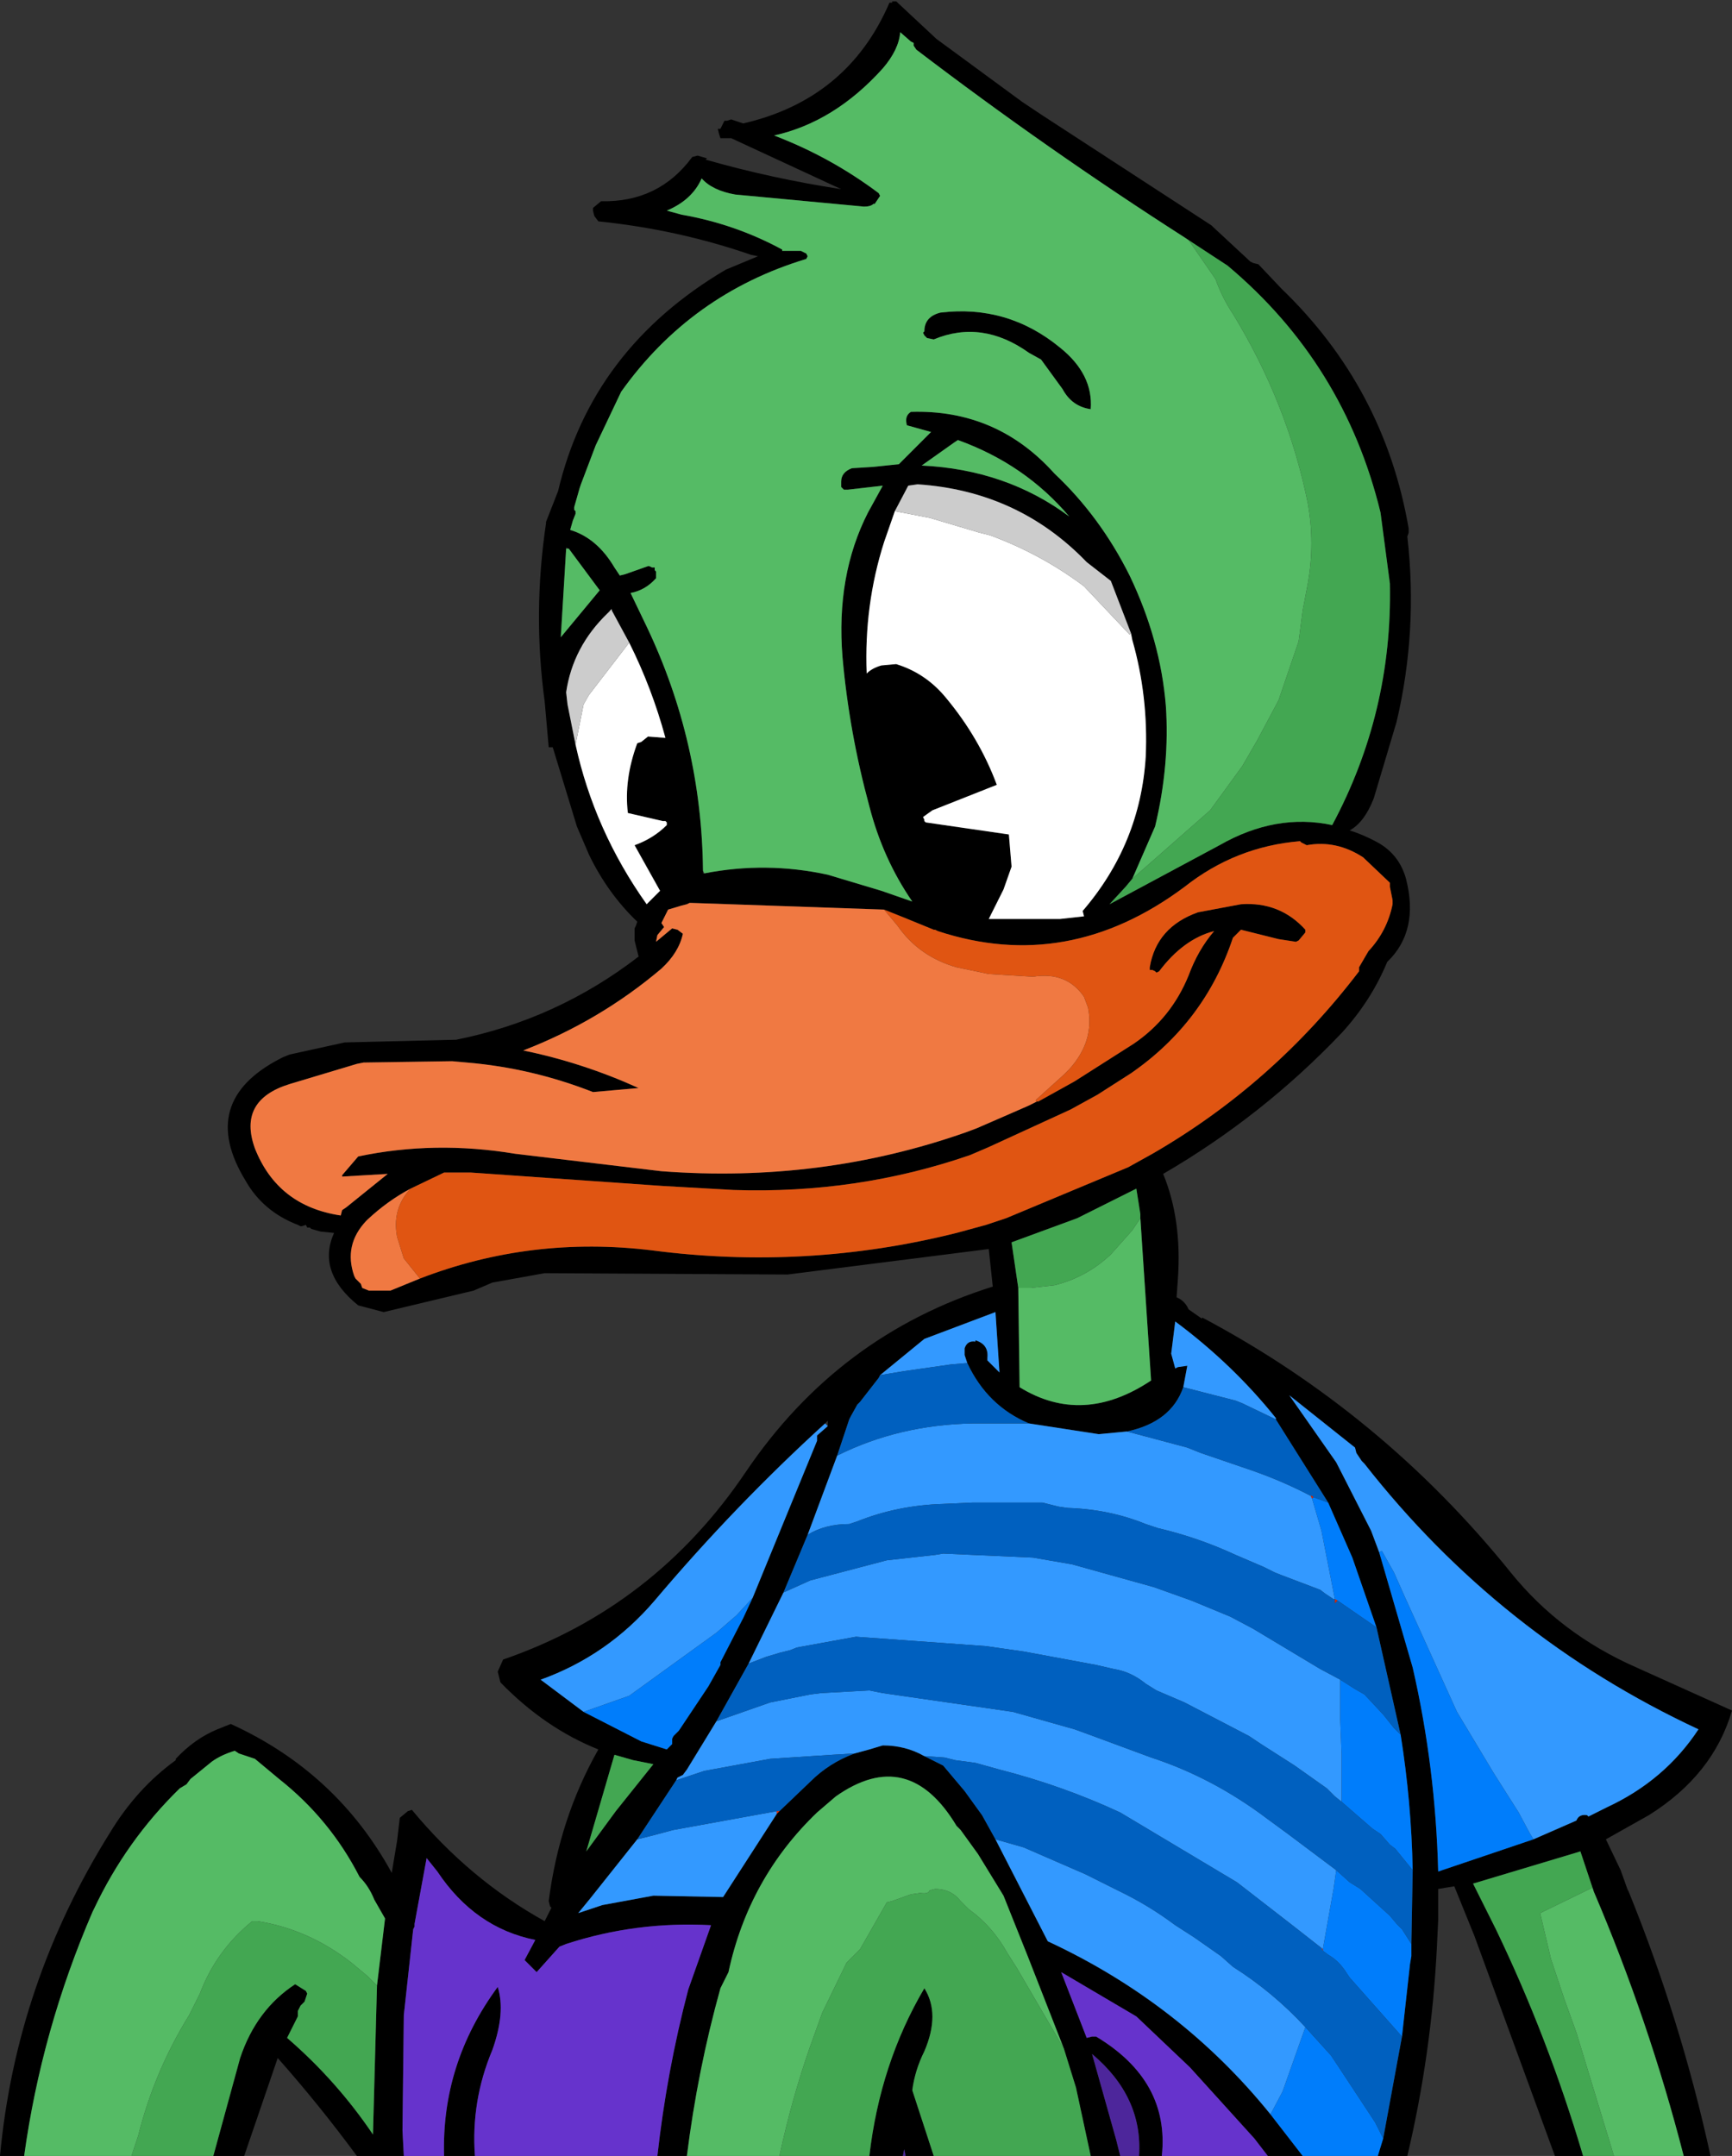 <?xml version="1.0" encoding="UTF-8" standalone="no"?>
<svg xmlns:xlink="http://www.w3.org/1999/xlink" height="80.35px" width="64.55px" xmlns="http://www.w3.org/2000/svg">
  <rect width="100%" height="100%" fill="#333333" stroke="none"/>
  <g transform="matrix(1.0, 0.0, 0.0, 1.0, 29.15, 23.4)">
    <path d="M13.05 9.35 L12.8 9.65 12.2 10.3 16.3 8.1 Q18.4 6.9 20.5 7.35 22.75 3.15 22.65 -1.65 L22.3 -4.3 Q20.95 -9.85 16.6 -13.5 L15.15 -14.45 15.0 -14.55 Q9.85 -17.85 5.0 -21.55 L4.9 -21.7 4.9 -21.8 4.8 -21.85 4.4 -22.2 Q4.35 -21.55 3.75 -20.85 1.95 -18.85 -0.3 -18.35 1.8 -17.55 3.6 -16.2 L3.65 -16.1 3.45 -15.8 3.4 -15.8 Q3.3 -15.7 3.05 -15.7 L-1.75 -16.15 Q-2.6 -16.3 -3.0 -16.75 -3.35 -15.95 -4.3 -15.55 L-3.75 -15.4 Q-1.75 -15.05 0.0 -14.1 L0.0 -14.05 0.7 -14.05 0.8 -14.0 0.9 -13.95 0.95 -13.85 0.9 -13.75 Q-3.4 -12.45 -6.0 -8.8 L-6.95 -6.8 -7.5 -5.35 -7.55 -5.2 -7.75 -4.5 -7.75 -4.4 -7.7 -4.35 -7.7 -4.25 -7.8 -4.0 -7.9 -3.65 Q-6.9 -3.35 -6.25 -2.25 L-6.05 -1.95 -5.85 -2.0 -5.0 -2.3 -4.95 -2.3 -4.85 -2.25 -4.75 -2.25 -4.75 -2.15 -4.7 -2.1 -4.7 -1.85 Q-5.1 -1.4 -5.65 -1.3 L-5.05 -0.05 Q-3.0 4.25 -2.95 9.05 L-2.95 9.15 -2.9 9.15 Q-0.6 8.7 1.7 9.2 L3.7 9.8 4.85 10.2 Q3.75 8.6 3.25 6.65 2.5 3.9 2.25 1.1 2.0 -1.95 3.2 -4.3 L3.75 -5.3 2.45 -5.15 2.3 -5.15 2.2 -5.25 2.2 -5.35 2.2 -5.45 Q2.2 -5.8 2.6 -5.95 L3.4 -6.0 4.35 -6.1 5.55 -7.3 4.65 -7.55 Q4.55 -7.9 4.8 -8.05 8.0 -8.15 10.15 -5.75 11.85 -4.15 12.95 -1.95 14.1 0.45 14.3 2.9 14.45 5.1 13.9 7.4 L13.05 9.35 M-28.25 56.95 L-29.15 56.95 Q-28.55 50.5 -25.05 44.9 -24.05 43.25 -22.6 42.2 L-22.6 42.15 Q-21.9 41.4 -21.05 41.05 L-20.55 40.85 Q-16.6 42.65 -14.55 46.4 L-14.35 45.2 -14.25 44.35 -13.95 44.1 -13.8 44.05 Q-11.65 46.65 -8.85 48.2 L-8.6 47.7 -8.65 47.65 -8.7 47.45 Q-8.3 44.35 -6.85 41.8 -8.85 41.0 -10.5 39.3 L-10.6 38.9 -10.4 38.45 Q-4.75 36.5 -1.35 31.45 2.1 26.35 7.85 24.55 L7.7 23.15 0.2 24.1 -8.85 24.05 -10.8 24.4 -11.5 24.7 -14.85 25.5 -15.8 25.25 Q-17.35 24.0 -16.7 22.55 L-17.2 22.5 -17.55 22.4 -17.6 22.35 -17.7 22.35 -17.75 22.25 -17.9 22.3 -17.95 22.3 -18.05 22.25 Q-19.35 21.75 -20.0 20.6 -21.8 17.65 -18.7 16.05 L-18.6 16.0 -18.35 15.9 -16.3 15.45 -12.15 15.35 Q-8.4 14.6 -5.35 12.25 L-5.5 11.65 -5.5 11.2 -5.45 11.1 -5.4 10.95 Q-6.5 9.9 -7.2 8.45 L-7.65 7.4 -8.55 4.45 -8.65 4.45 -8.7 4.45 -8.85 2.75 Q-9.3 -0.55 -8.8 -3.9 L-8.8 -3.95 -8.35 -5.1 Q-7.1 -10.4 -2.1 -13.35 L-0.9 -13.85 -1.15 -13.9 Q-3.9 -14.85 -6.85 -15.15 L-7.0 -15.35 -7.05 -15.55 -7.05 -15.65 -6.75 -15.9 Q-4.6 -15.85 -3.35 -17.55 L-3.15 -17.6 -2.8 -17.5 -2.85 -17.45 Q-0.4 -16.75 2.2 -16.35 L-1.9 -18.25 -2.3 -18.25 -2.35 -18.4 -2.4 -18.6 -2.3 -18.6 -2.15 -18.9 -2.05 -18.9 -1.9 -18.95 -1.6 -18.85 -1.45 -18.8 Q2.45 -19.7 4.0 -23.3 L4.1 -23.3 4.1 -23.35 4.25 -23.35 5.75 -21.95 8.95 -19.6 9.7 -19.1 16.0 -15.0 16.05 -14.95 17.45 -13.65 17.55 -13.6 17.75 -13.55 18.6 -12.65 Q22.45 -8.95 23.35 -3.7 L23.35 -3.55 23.3 -3.4 Q23.7 0.1 22.9 3.5 L22.05 6.35 Q21.7 7.25 21.15 7.55 21.65 7.7 22.2 8.0 23.0 8.45 23.25 9.35 23.75 11.3 22.55 12.45 21.95 13.9 20.85 15.1 17.9 18.2 14.2 20.35 14.9 22.05 14.75 24.25 L14.7 24.95 Q14.95 25.05 15.1 25.3 L15.15 25.4 15.65 25.75 15.65 25.7 Q22.35 29.25 27.15 35.2 29.0 37.5 31.85 38.75 L35.4 40.35 Q34.7 42.75 32.3 44.25 L30.7 45.15 31.25 46.3 31.5 47.0 31.55 47.1 Q33.5 51.9 34.6 56.95 L33.6 56.95 Q32.3 51.9 30.25 47.1 L30.2 46.95 29.75 45.6 25.75 46.8 26.6 48.5 Q28.55 52.55 29.85 56.95 L28.8 56.95 25.8 48.75 25.05 46.9 24.45 47.0 24.45 48.15 24.4 49.2 Q24.2 53.15 23.3 56.95 L22.2 56.95 22.4 56.3 23.1 52.5 23.4 49.8 23.45 49.5 23.45 49.05 23.5 46.3 Q23.45 43.75 23.05 41.25 L22.15 37.25 21.25 34.65 20.35 32.6 18.4 29.5 18.4 29.45 Q16.8 27.45 14.65 25.85 L14.5 27.05 14.65 27.6 14.75 27.55 15.1 27.5 14.95 28.3 Q14.5 29.6 12.85 29.95 L11.8 30.05 9.2 29.65 Q7.65 29.0 6.9 27.4 L6.8 27.1 6.8 26.85 Q6.9 26.55 7.2 26.6 L7.2 26.55 Q7.7 26.7 7.65 27.2 L7.65 27.3 7.75 27.4 8.1 27.75 7.95 25.5 5.3 26.5 3.65 27.85 3.6 27.95 2.9 28.85 2.8 28.95 2.55 29.4 2.5 29.5 2.05 30.85 0.95 33.8 0.05 35.95 -1.25 38.6 -2.45 40.75 -3.55 42.55 -3.7 42.75 -3.9 42.85 -3.95 42.95 -5.4 45.15 -7.15 47.35 -7.6 47.9 -6.7 47.6 -4.8 47.25 -2.25 47.3 -2.2 47.3 -0.2 44.2 -0.1 44.1 1.05 43.0 Q1.75 42.3 2.7 41.95 L3.25 41.8 3.75 41.65 Q4.6 41.65 5.3 42.05 L5.8 42.3 6.0 42.4 6.8 43.35 7.45 44.25 7.95 45.15 9.9 48.95 Q14.85 51.25 18.2 55.4 L19.4 56.95 18.1 56.95 17.6 56.3 15.2 53.65 13.2 51.75 10.4 50.1 11.35 52.55 11.55 52.5 11.7 52.5 Q14.45 54.15 14.15 56.95 L13.3 56.95 Q13.45 54.75 11.55 53.15 L12.45 56.35 12.6 56.95 11.5 56.95 10.95 54.4 10.5 52.95 9.15 49.5 8.25 47.25 7.3 45.7 6.65 44.8 6.5 44.65 Q4.7 41.65 2.0 43.55 L1.3 44.15 Q-1.25 46.6 -2.0 50.1 L-2.3 50.7 Q-3.15 53.75 -3.55 56.95 L-4.65 56.95 Q-4.3 53.8 -3.5 50.75 L-2.65 48.35 Q-5.45 48.2 -8.05 49.05 L-8.3 49.15 -9.15 50.1 -9.6 49.65 -9.2 48.9 Q-11.45 48.45 -12.85 46.35 L-13.25 45.85 -13.7 48.3 -13.7 48.4 -13.75 48.5 -14.1 51.7 -14.15 56.0 -14.1 56.95 -15.85 56.95 Q-17.25 55.05 -18.8 53.3 L-20.05 56.95 -21.2 56.95 -20.2 53.3 Q-19.6 51.5 -18.15 50.55 L-17.75 50.8 -17.7 50.9 -17.8 51.2 -17.95 51.35 -18.05 51.55 -18.05 51.75 -18.45 52.55 Q-16.6 54.15 -15.25 56.15 L-15.1 50.6 -14.8 48.1 -15.2 47.4 Q-15.4 46.9 -15.75 46.55 -16.85 44.4 -18.75 42.9 L-19.65 42.15 -20.25 41.95 -20.4 41.85 Q-20.9 42.0 -21.25 42.25 L-22.05 42.9 -22.2 43.1 -22.45 43.25 Q-24.45 45.2 -25.65 47.75 L-25.7 47.85 Q-27.6 52.25 -28.25 56.95 M9.65 -10.0 L9.2 -10.25 Q7.45 -11.5 5.65 -10.75 L5.4 -10.8 5.3 -10.9 5.25 -11.0 5.3 -11.05 Q5.3 -11.6 5.9 -11.75 8.4 -12.05 10.35 -10.45 11.6 -9.45 11.5 -8.15 10.8 -8.25 10.45 -8.9 L9.65 -10.0 M6.55 -7.0 L6.4 -6.9 5.2 -6.05 Q8.35 -5.9 10.7 -4.15 9.05 -6.1 6.55 -7.0 M4.2 -4.35 L3.8 -3.2 Q3.05 -0.85 3.15 1.7 3.35 1.5 3.7 1.4 L4.25 1.35 4.4 1.4 Q5.4 1.75 6.1 2.6 7.35 4.1 8.0 5.85 L5.6 6.8 5.25 7.05 5.3 7.15 5.3 7.2 5.35 7.25 8.45 7.7 8.55 8.9 8.25 9.75 7.7 10.85 10.35 10.85 11.25 10.75 11.2 10.55 Q13.35 8.05 13.55 4.8 13.65 2.55 13.05 0.45 L13.0 0.2 12.25 -1.75 11.35 -2.45 Q8.8 -5.1 5.05 -5.35 L4.7 -5.3 4.2 -4.35 M-13.5 24.25 Q-9.35 22.65 -4.85 23.2 0.9 23.95 6.5 22.55 L7.6 22.25 8.35 22.0 12.9 20.1 13.8 19.6 Q18.3 17.0 21.5 12.8 L21.5 12.75 21.5 12.65 21.85 12.05 Q22.55 11.3 22.75 10.3 L22.75 10.15 22.65 9.65 22.65 9.5 21.65 8.55 Q20.65 7.9 19.55 8.1 L19.45 8.05 19.35 8.0 19.3 7.95 Q16.9 8.15 15.0 9.65 10.65 12.9 5.8 11.3 L5.7 11.25 5.65 11.25 4.55 10.8 3.8 10.5 -3.4 10.25 -3.45 10.25 -3.55 10.3 -3.75 10.35 -4.25 10.5 -4.5 11.0 -4.4 11.15 -4.65 11.45 -4.7 11.7 -4.1 11.2 -3.9 11.25 -3.7 11.4 Q-3.85 12.1 -4.5 12.7 -6.8 14.65 -9.65 15.75 -7.45 16.2 -5.35 17.15 L-7.05 17.3 Q-9.35 16.4 -11.75 16.2 L-12.3 16.15 -15.6 16.2 -15.85 16.25 -18.35 17.0 Q-20.3 17.6 -19.65 19.4 -18.8 21.55 -16.45 21.9 L-16.4 21.7 -16.25 21.6 -14.7 20.35 -16.4 20.45 -16.4 20.4 -15.8 19.7 Q-12.95 19.1 -9.95 19.6 L-4.5 20.25 Q1.45 20.7 6.85 18.8 L7.25 18.65 8.4 18.15 9.2 17.8 9.5 17.65 9.55 17.65 10.9 16.9 13.1 15.5 Q14.5 14.55 15.15 12.95 15.5 12.0 16.1 11.3 14.95 11.6 14.05 12.8 L13.95 12.85 13.9 12.8 13.8 12.75 13.7 12.75 13.7 12.65 Q13.95 11.15 15.5 10.6 L17.1 10.3 Q18.55 10.2 19.5 11.25 L19.5 11.35 19.25 11.65 19.15 11.7 18.5 11.6 17.1 11.25 16.8 11.55 Q15.75 14.7 13.0 16.6 L11.75 17.4 10.75 17.95 7.7 19.35 7.0 19.65 Q2.8 21.1 -1.8 20.95 L-4.45 20.8 -11.6 20.3 -12.6 20.3 -13.85 20.9 Q-14.7 21.35 -15.45 22.05 L-15.5 22.1 Q-16.35 23.0 -15.95 24.15 L-15.9 24.25 -15.7 24.45 -15.65 24.6 -15.4 24.7 -14.6 24.7 -13.5 24.25 M13.35 22.0 L13.35 21.85 13.2 20.9 11.0 22.0 8.55 22.9 8.8 24.6 8.85 28.3 Q11.2 29.75 13.75 28.05 L13.35 22.0 M-1.1 36.15 L1.3 30.3 1.3 30.1 1.7 29.75 1.7 29.55 1.6 29.65 Q-1.75 32.7 -4.75 36.25 -6.5 38.3 -9.0 39.2 L-7.6 40.25 -7.4 40.4 -5.25 41.5 -4.3 41.8 -4.1 41.6 -4.1 41.4 -4.05 41.3 -3.85 41.1 -2.75 39.45 -2.3 38.65 -2.3 38.55 -1.45 36.9 -1.1 36.15 M28.0 45.15 L29.6 44.45 Q29.7 44.2 30.0 44.25 L30.05 44.3 30.75 43.95 Q32.9 42.95 34.15 41.05 26.75 37.6 21.7 31.15 L21.6 31.05 21.4 30.75 21.35 30.55 18.9 28.6 20.65 31.1 21.95 33.65 22.25 34.45 23.5 38.75 Q24.35 42.45 24.45 46.35 L28.0 45.15 M3.25 56.95 Q3.65 53.5 5.3 50.7 5.9 51.65 5.3 53.05 4.95 53.75 4.85 54.5 L5.65 56.95 4.6 56.95 4.55 56.7 4.5 56.95 3.25 56.95 M-8.05 -2.95 L-8.25 0.35 -6.8 -1.4 -7.95 -2.95 -8.05 -3.0 -8.05 -2.95 M-6.35 -0.65 L-6.35 -0.7 -6.5 -0.55 Q-7.8 0.7 -8.05 2.4 L-8.0 2.85 -7.7 4.35 Q-7.0 7.55 -5.05 10.3 L-4.55 9.8 -5.5 8.1 Q-4.8 7.85 -4.3 7.35 L-4.3 7.25 -4.35 7.2 -4.45 7.2 -5.75 6.9 Q-5.9 5.65 -5.4 4.3 L-5.25 4.25 -5.0 4.05 -4.35 4.1 Q-4.85 2.25 -5.7 0.55 L-6.35 -0.65 M-6.25 42.0 L-7.3 45.6 -6.2 44.1 -4.8 42.35 -5.55 42.2 -6.25 42.0 M-12.6 56.95 Q-12.7 53.5 -10.6 50.65 -10.3 51.6 -10.8 53.0 -11.6 54.9 -11.45 56.95 L-12.6 56.95" fill="#000000" fill-rule="evenodd" stroke="none"/>
    <path d="M15.15 -14.45 L16.15 -13.0 Q16.4 -12.3 16.8 -11.7 18.85 -8.35 19.6 -4.6 19.85 -3.15 19.6 -1.7 L19.4 -0.65 19.25 0.5 18.5 2.7 17.7 4.2 17.15 5.15 15.95 6.8 13.05 9.35 13.9 7.4 Q14.45 5.1 14.3 2.9 14.1 0.45 12.95 -1.95 11.85 -4.15 10.15 -5.75 8.0 -8.15 4.8 -8.05 4.55 -7.9 4.65 -7.55 L5.55 -7.3 4.35 -6.1 3.4 -6.0 2.6 -5.95 Q2.2 -5.8 2.2 -5.45 L2.2 -5.35 2.2 -5.25 2.3 -5.15 2.45 -5.15 3.75 -5.3 3.2 -4.3 Q2.0 -1.95 2.25 1.1 2.5 3.9 3.25 6.65 3.75 8.6 4.85 10.2 L3.7 9.8 1.7 9.2 Q-0.6 8.7 -2.9 9.15 L-2.95 9.05 Q-3.0 4.25 -5.05 -0.05 L-5.65 -1.3 Q-5.1 -1.4 -4.7 -1.85 L-4.7 -2.1 -4.75 -2.15 -4.75 -2.25 -4.85 -2.25 -4.95 -2.3 -5.0 -2.3 -5.85 -2.0 -6.05 -1.95 -6.25 -2.25 Q-6.9 -3.35 -7.9 -3.65 L-7.8 -4.0 -7.7 -4.25 -7.7 -4.35 -7.75 -4.4 -7.75 -4.5 -7.55 -5.2 -7.5 -5.35 -6.95 -6.8 -6.0 -8.8 Q-3.4 -12.45 0.9 -13.75 L0.95 -13.85 0.9 -13.95 0.8 -14.0 0.7 -14.05 0.0 -14.05 0.0 -14.1 Q-1.75 -15.05 -3.75 -15.4 L-4.3 -15.55 Q-3.35 -15.95 -3.0 -16.75 -2.6 -16.3 -1.75 -16.15 L3.05 -15.7 Q3.3 -15.7 3.4 -15.8 L3.45 -15.8 3.65 -16.1 3.6 -16.2 Q1.8 -17.55 -0.3 -18.35 1.95 -18.85 3.75 -20.85 4.35 -21.55 4.4 -22.2 L4.8 -21.85 4.9 -21.8 4.9 -21.7 5.0 -21.55 Q9.85 -17.85 15.0 -14.55 L15.15 -14.45 M-28.25 56.95 Q-27.6 52.25 -25.7 47.85 L-25.65 47.75 Q-24.45 45.2 -22.45 43.25 L-22.2 43.1 -22.05 42.9 -21.25 42.25 Q-20.9 42.0 -20.4 41.85 L-20.25 41.95 -19.65 42.15 -18.75 42.9 Q-16.85 44.4 -15.75 46.55 -15.4 46.9 -15.2 47.4 L-14.8 48.1 -15.1 50.6 -15.45 50.25 -16.05 49.75 Q-17.65 48.5 -19.55 48.2 L-19.75 48.2 Q-21.1 49.3 -21.7 50.9 L-22.1 51.7 Q-23.4 53.8 -24.0 56.2 L-24.25 56.95 -28.25 56.95 M-3.55 56.95 Q-3.15 53.75 -2.3 50.7 L-2.0 50.1 Q-1.25 46.6 1.3 44.15 L2.0 43.55 Q4.7 41.65 6.5 44.65 L6.65 44.8 7.3 45.7 8.25 47.25 9.15 49.5 10.5 52.95 8.75 49.95 8.4 49.4 Q7.85 48.4 6.95 47.75 L6.65 47.45 Q6.3 47.0 5.7 47.0 L5.5 47.05 Q5.45 47.2 5.15 47.15 L4.8 47.2 4.1 47.45 3.9 47.5 2.9 49.25 2.4 49.75 1.5 51.6 1.05 52.85 Q0.35 54.85 -0.1 56.95 L-3.55 56.95 M30.2 46.95 L30.25 47.1 Q32.3 51.9 33.6 56.95 L31.0 56.95 29.6 52.35 29.15 51.1 28.65 49.6 28.25 47.9 30.2 46.95 M6.55 -7.0 Q9.05 -6.1 10.7 -4.15 8.35 -5.9 5.2 -6.05 L6.4 -6.9 6.55 -7.0 M9.65 -10.0 L10.45 -8.9 Q10.8 -8.25 11.5 -8.15 11.6 -9.45 10.35 -10.45 8.4 -12.05 5.9 -11.75 5.3 -11.6 5.3 -11.05 L5.25 -11.0 5.3 -10.9 5.4 -10.8 5.65 -10.75 Q7.45 -11.5 9.2 -10.25 L9.65 -10.0 M8.8 24.6 L9.25 24.6 10.15 24.5 Q11.35 24.2 12.25 23.35 L13.05 22.45 13.35 22.0 13.75 28.05 Q11.2 29.75 8.85 28.3 L8.8 24.6 M-8.05 -2.95 L-7.95 -2.95 -6.8 -1.4 -8.25 0.35 -8.05 -2.95" fill="#55bb65" fill-rule="evenodd" stroke="none"/>
    <path d="M13.0 0.2 L13.05 0.45 Q13.65 2.55 13.55 4.8 13.35 8.05 11.2 10.55 L11.25 10.75 10.35 10.85 7.7 10.85 8.25 9.75 8.55 8.9 8.45 7.7 5.35 7.25 5.3 7.2 5.3 7.15 5.25 7.05 5.6 6.8 8.0 5.85 Q7.35 4.1 6.1 2.6 5.4 1.75 4.4 1.4 L4.25 1.35 3.7 1.4 Q3.35 1.5 3.15 1.7 3.05 -0.85 3.8 -3.2 L4.2 -4.35 5.5 -4.1 7.35 -3.55 7.75 -3.45 Q9.65 -2.75 11.25 -1.55 L12.95 0.25 13.0 0.2 M-6.35 -0.65 L-6.5 -0.55 -6.35 -0.7 -6.35 -0.65 M-7.7 4.35 L-7.4 2.85 -7.2 2.5 -5.7 0.55 Q-4.85 2.25 -4.35 4.1 L-5.0 4.05 -5.25 4.25 -5.4 4.3 Q-5.9 5.65 -5.75 6.9 L-4.45 7.2 -4.35 7.2 -4.3 7.25 -4.3 7.35 Q-4.8 7.85 -5.5 8.1 L-4.55 9.8 -5.05 10.3 Q-7.0 7.55 -7.7 4.35" fill="#ffffff" fill-rule="evenodd" stroke="none"/>
    <path d="M4.2 -4.35 L4.7 -5.3 5.05 -5.35 Q8.8 -5.1 11.35 -2.45 L12.25 -1.75 13.0 0.2 12.95 0.25 11.25 -1.55 Q9.65 -2.75 7.75 -3.45 L7.35 -3.55 5.5 -4.1 4.2 -4.35 M-6.5 -0.55 L-6.35 -0.65 -5.7 0.55 -7.2 2.5 -7.4 2.85 -7.7 4.35 -8.0 2.85 -8.05 2.4 Q-7.8 0.7 -6.5 -0.55" fill="#cccccc" fill-rule="evenodd" stroke="none"/>
    <path d="M-13.5 24.25 L-14.6 24.7 -15.4 24.7 -15.65 24.6 -15.7 24.45 -15.9 24.25 -15.95 24.15 Q-16.35 23.0 -15.5 22.1 L-15.45 22.05 Q-14.7 21.35 -13.85 20.9 -14.55 21.65 -14.35 22.7 L-14.1 23.5 -13.5 24.25 M9.5 17.65 L9.2 17.8 8.4 18.15 7.25 18.65 6.85 18.8 Q1.45 20.7 -4.5 20.25 L-9.95 19.6 Q-12.95 19.1 -15.8 19.7 L-16.4 20.4 -16.4 20.45 -14.7 20.35 -16.25 21.6 -16.4 21.7 -16.45 21.9 Q-18.8 21.55 -19.65 19.4 -20.3 17.6 -18.35 17.0 L-15.85 16.25 -15.6 16.2 -12.3 16.15 -11.75 16.2 Q-9.35 16.4 -7.05 17.3 L-5.35 17.15 Q-7.45 16.2 -9.65 15.75 -6.8 14.65 -4.5 12.7 -3.85 12.1 -3.7 11.4 L-3.9 11.25 -4.1 11.2 -4.7 11.7 -4.65 11.45 -4.4 11.15 -4.5 11.0 -4.25 10.5 -3.75 10.35 -3.55 10.3 -3.45 10.25 -3.4 10.25 3.8 10.5 4.3 11.1 Q5.1 12.25 6.5 12.65 L7.7 12.9 9.35 13.0 Q10.6 12.8 11.25 13.75 L11.4 14.15 Q11.65 15.4 10.7 16.45 L10.5 16.65 9.45 17.6 9.45 17.65 9.5 17.65" fill="#f07942" fill-rule="evenodd" stroke="none"/>
    <path d="M3.8 10.5 L4.55 10.8 5.65 11.25 5.7 11.25 5.8 11.3 Q10.65 12.9 15.0 9.65 16.9 8.15 19.3 7.95 L19.35 8.0 19.45 8.05 19.55 8.1 Q20.65 7.9 21.65 8.55 L22.65 9.5 22.65 9.65 22.75 10.15 22.75 10.3 Q22.55 11.3 21.85 12.05 L21.5 12.65 21.5 12.75 21.5 12.8 Q18.3 17.0 13.8 19.6 L12.9 20.1 8.35 22.0 7.6 22.25 6.5 22.55 Q0.9 23.95 -4.85 23.2 -9.35 22.65 -13.5 24.25 L-14.1 23.5 -14.35 22.7 Q-14.55 21.65 -13.85 20.9 L-12.6 20.3 -11.6 20.3 -4.45 20.8 -1.8 20.95 Q2.8 21.1 7.0 19.65 L7.7 19.35 10.75 17.95 11.75 17.4 13.0 16.6 Q15.75 14.7 16.8 11.55 L17.1 11.25 18.5 11.6 19.15 11.7 19.25 11.65 19.5 11.35 19.5 11.25 Q18.55 10.2 17.1 10.3 L15.5 10.6 Q13.95 11.15 13.7 12.65 L13.7 12.75 13.8 12.75 13.9 12.8 13.95 12.85 14.05 12.8 Q14.95 11.6 16.1 11.3 15.5 12.0 15.15 12.95 14.5 14.55 13.1 15.5 L10.9 16.9 9.55 17.65 9.5 17.65 9.45 17.65 9.45 17.6 10.5 16.65 10.7 16.45 Q11.65 15.4 11.4 14.15 L11.25 13.75 Q10.6 12.8 9.35 13.0 L7.7 12.9 6.5 12.65 Q5.1 12.25 4.3 11.1 L3.8 10.5" fill="#e05512" fill-rule="evenodd" stroke="none"/>
    <path d="M18.2 55.4 Q14.85 51.25 9.9 48.95 L7.95 45.15 9.0 45.45 11.3 46.45 11.9 46.75 12.5 47.05 Q13.65 47.6 14.65 48.35 L15.35 48.8 16.35 49.5 16.8 49.9 Q18.3 50.85 19.5 52.15 L18.65 54.55 18.2 55.4 M5.3 42.05 Q4.6 41.65 3.75 41.65 L3.25 41.8 2.7 41.95 1.85 42.0 -0.45 42.15 -2.9 42.6 -3.5 42.8 -3.95 42.95 -3.9 42.85 -3.7 42.75 -3.55 42.55 -2.45 40.75 -0.45 40.05 1.05 39.75 1.45 39.7 3.25 39.6 3.75 39.7 8.6 40.4 10.9 41.05 11.45 41.25 13.75 42.1 Q16.05 42.85 18.1 44.4 L18.85 44.95 20.65 46.3 20.55 47.0 20.15 49.25 20.1 49.2 18.95 48.3 16.95 46.75 12.6 44.15 Q10.45 43.15 8.1 42.55 L7.2 42.3 6.45 42.2 6.05 42.1 5.3 42.05 M-0.2 44.2 L-2.2 47.3 -2.25 47.3 -4.8 47.25 -6.7 47.6 -7.6 47.9 -7.15 47.35 -5.4 45.15 -4.8 45.0 -4.05 44.8 -0.2 44.1 -0.2 44.2 M-1.25 38.6 L0.05 35.95 1.05 35.5 3.9 34.75 5.7 34.55 6.0 34.5 9.35 34.65 10.8 34.9 13.85 35.75 15.25 36.25 16.7 36.85 17.55 37.3 20.05 38.8 20.8 39.2 20.8 40.7 20.85 42.0 20.85 43.75 20.6 43.55 20.3 43.25 19.1 42.4 17.85 41.6 17.4 41.3 15.0 40.05 13.95 39.6 13.55 39.35 Q13.0 38.9 12.35 38.8 L11.7 38.65 9.0 38.15 7.6 37.95 2.75 37.6 0.55 38.0 0.3 38.1 -0.1 38.2 -0.6 38.35 -1.25 38.6 M0.95 33.8 L2.05 30.85 Q4.35 29.7 7.1 29.65 L9.2 29.65 11.8 30.05 12.85 29.95 15.1 30.55 15.6 30.75 17.5 31.4 Q18.65 31.8 19.7 32.35 L19.75 32.45 20.1 33.65 20.6 36.2 20.55 36.2 20.25 36.0 20.05 35.85 18.6 35.3 18.35 35.2 17.95 35.0 16.9 34.55 Q15.5 33.9 14.0 33.55 L13.55 33.4 Q12.2 32.85 10.65 32.8 L10.3 32.75 9.7 32.6 9.5 32.6 7.1 32.6 6.0 32.65 Q4.3 32.7 2.8 33.3 L2.5 33.4 Q1.6 33.4 0.95 33.8 M3.65 27.85 L5.3 26.5 7.95 25.5 8.1 27.75 7.75 27.4 7.65 27.3 7.65 27.2 Q7.7 26.7 7.2 26.55 L7.2 26.6 Q6.9 26.55 6.8 26.85 L6.8 27.1 6.9 27.4 6.3 27.45 4.55 27.7 3.65 27.85 M14.95 28.3 L15.1 27.5 14.75 27.55 14.65 27.6 14.5 27.05 14.65 25.85 Q16.8 27.45 18.4 29.45 L18.4 29.5 17.15 28.9 16.9 28.8 14.95 28.3 M1.7 29.75 L1.3 30.1 1.3 30.3 -1.1 36.15 -1.7 36.8 -2.45 37.45 -5.7 39.8 -7.4 40.4 -7.6 40.25 -9.0 39.2 Q-6.5 38.3 -4.75 36.25 -1.75 32.7 1.6 29.65 L1.7 29.75 M22.25 34.45 L21.95 33.65 20.65 31.1 18.9 28.6 21.35 30.55 21.4 30.75 21.6 31.05 21.7 31.15 Q26.75 37.6 34.15 41.05 32.9 42.95 30.75 43.95 L30.05 44.3 30.0 44.25 Q29.7 44.2 29.6 44.45 L28.0 45.15 27.85 44.9 27.45 44.15 26.5 42.65 25.15 40.4 23.2 36.1 22.8 35.2 22.35 34.4 22.25 34.45" fill="#3399ff" fill-rule="evenodd" stroke="none"/>
    <path d="M19.4 56.95 L18.2 55.4 18.65 54.55 19.5 52.15 20.45 53.2 20.75 53.65 22.1 55.7 22.4 56.3 22.2 56.95 19.4 56.95 M20.35 32.6 L21.25 34.65 22.15 37.25 20.7 36.25 20.6 36.2 20.1 33.65 19.75 32.45 19.8 32.4 20.35 32.6 M23.05 41.25 Q23.45 43.75 23.5 46.3 L22.85 45.5 22.65 45.35 22.3 44.95 22.0 44.75 20.85 43.75 20.85 42.0 20.8 40.7 20.8 39.2 21.35 39.55 21.7 39.75 22.4 40.5 22.8 41.0 23.05 41.25 M23.45 49.05 L23.45 49.5 23.4 49.8 23.1 52.5 21.15 50.3 20.95 50.0 Q20.7 49.65 20.35 49.45 L20.15 49.3 20.15 49.25 20.55 47.0 20.65 46.3 21.15 46.75 21.55 47.0 22.65 48.0 22.9 48.3 23.1 48.5 23.45 49.05 M-7.4 40.4 L-5.7 39.8 -2.45 37.45 -1.7 36.8 -1.1 36.15 -1.45 36.9 -2.3 38.55 -2.3 38.65 -2.75 39.45 -3.85 41.1 -4.05 41.3 -4.1 41.4 -4.1 41.6 -4.3 41.8 -5.25 41.5 -7.4 40.4 M22.25 34.45 L22.35 34.4 22.8 35.2 23.2 36.1 25.15 40.4 26.5 42.65 27.45 44.15 27.85 44.9 28.0 45.15 24.45 46.35 Q24.35 42.45 23.5 38.75 L22.25 34.45" fill="#007dfb" fill-rule="evenodd" stroke="none"/>
    <path d="M7.95 45.15 L7.45 44.25 6.8 43.35 6.0 42.4 5.8 42.3 5.3 42.05 6.05 42.1 6.45 42.2 7.2 42.3 8.1 42.55 Q10.45 43.15 12.6 44.15 L16.95 46.75 18.95 48.3 20.1 49.2 20.15 49.3 20.35 49.45 Q20.7 49.65 20.95 50.0 L21.15 50.3 23.1 52.5 22.4 56.3 22.1 55.7 20.75 53.65 20.45 53.2 19.5 52.15 Q18.3 50.85 16.8 49.9 L16.35 49.5 15.35 48.8 14.65 48.35 Q13.65 47.6 12.5 47.05 L11.9 46.75 11.3 46.45 9.0 45.45 7.95 45.15 M2.7 41.95 Q1.75 42.3 1.05 43.0 L-0.1 44.1 -0.2 44.1 -4.05 44.8 -4.8 45.0 -5.4 45.15 -3.95 42.95 -3.5 42.8 -2.9 42.6 -0.45 42.15 1.85 42.0 2.7 41.95 M-2.45 40.75 L-1.25 38.6 -0.6 38.35 -0.1 38.2 0.3 38.1 0.55 38.0 2.75 37.6 7.6 37.95 9.0 38.15 11.7 38.65 12.35 38.8 Q13.0 38.9 13.55 39.35 L13.95 39.6 15.0 40.05 17.4 41.3 17.85 41.6 19.1 42.4 20.3 43.25 20.6 43.55 20.85 43.75 22.0 44.75 22.3 44.95 22.65 45.35 22.85 45.5 23.5 46.3 23.45 49.05 23.1 48.5 22.9 48.3 22.65 48.0 21.55 47.0 21.15 46.75 20.65 46.3 18.85 44.95 18.1 44.4 Q16.05 42.85 13.75 42.1 L11.45 41.25 10.9 41.05 8.6 40.4 3.75 39.7 3.25 39.6 1.45 39.7 1.05 39.75 -0.45 40.05 -2.45 40.75 M0.05 35.95 L0.95 33.8 Q1.6 33.4 2.5 33.4 L2.8 33.3 Q4.3 32.7 6.0 32.65 L7.1 32.6 9.5 32.6 9.7 32.6 10.3 32.75 10.65 32.8 Q12.2 32.85 13.55 33.4 L14.0 33.55 Q15.5 33.9 16.9 34.55 L17.95 35.0 18.35 35.2 18.6 35.3 20.05 35.85 20.25 36.0 20.55 36.2 20.6 36.2 20.6 36.35 20.7 36.25 22.15 37.25 23.05 41.25 22.8 41.0 22.4 40.5 21.7 39.75 21.35 39.55 20.8 39.2 20.05 38.8 17.55 37.3 16.7 36.85 15.25 36.25 13.85 35.75 10.8 34.9 9.35 34.65 6.0 34.5 5.7 34.55 3.9 34.75 1.05 35.5 0.05 35.95 M2.05 30.85 L2.5 29.5 2.55 29.4 2.8 28.95 2.9 28.85 3.6 27.95 3.65 27.85 4.55 27.7 6.3 27.45 6.9 27.4 Q7.65 29.0 9.2 29.65 L7.1 29.65 Q4.35 29.7 2.05 30.85 M12.85 29.95 Q14.5 29.6 14.95 28.3 L16.9 28.8 17.15 28.9 18.4 29.5 20.35 32.6 19.8 32.4 19.75 32.35 19.7 32.35 Q18.65 31.8 17.5 31.4 L15.6 30.75 15.1 30.55 12.85 29.95" fill="#0060bf" fill-rule="evenodd" stroke="none"/>
    <path d="M13.05 9.35 L15.95 6.8 17.15 5.15 17.7 4.2 18.5 2.7 19.25 0.5 19.4 -0.65 19.6 -1.7 Q19.85 -3.15 19.6 -4.6 18.85 -8.35 16.8 -11.7 16.4 -12.3 16.15 -13.0 L15.15 -14.45 16.6 -13.5 Q20.95 -9.85 22.3 -4.3 L22.65 -1.65 Q22.75 3.15 20.5 7.35 18.4 6.9 16.3 8.1 L12.2 10.3 12.8 9.65 13.05 9.35 M-15.1 50.6 L-15.25 56.15 Q-16.6 54.15 -18.45 52.55 L-18.05 51.75 -18.05 51.55 -17.95 51.35 -17.8 51.2 -17.7 50.9 -17.75 50.8 -18.15 50.55 Q-19.6 51.5 -20.2 53.3 L-21.2 56.95 -24.25 56.95 -24.0 56.2 Q-23.4 53.8 -22.1 51.7 L-21.7 50.9 Q-21.1 49.3 -19.75 48.2 L-19.55 48.2 Q-17.65 48.5 -16.05 49.75 L-15.45 50.25 -15.1 50.6 M10.5 52.95 L10.95 54.4 11.5 56.95 5.65 56.95 4.85 54.5 Q4.95 53.75 5.3 53.05 5.9 51.65 5.3 50.7 3.65 53.5 3.25 56.95 L-0.1 56.95 Q0.35 54.85 1.05 52.85 L1.5 51.6 2.4 49.75 2.9 49.25 3.9 47.5 4.1 47.45 4.8 47.2 5.15 47.15 Q5.45 47.2 5.5 47.05 L5.7 47.0 Q6.3 47.0 6.65 47.45 L6.95 47.75 Q7.85 48.4 8.4 49.4 L8.75 49.95 10.5 52.95 M29.85 56.95 Q28.55 52.55 26.6 48.5 L25.75 46.8 29.75 45.6 30.2 46.95 28.25 47.9 28.65 49.6 29.15 51.1 29.6 52.35 31.0 56.95 29.85 56.95 M13.35 22.0 L13.05 22.45 12.25 23.35 Q11.35 24.2 10.15 24.5 L9.25 24.6 8.8 24.6 8.55 22.9 11.0 22.0 13.2 20.9 13.35 21.85 13.35 22.0 M-6.25 42.0 L-5.55 42.2 -4.8 42.35 -6.2 44.1 -7.3 45.6 -6.25 42.0" fill="#43a752" fill-rule="evenodd" stroke="none"/>
    <path d="M-0.1 44.1 L-0.2 44.2 -0.2 44.1 -0.1 44.1 M20.1 49.2 L20.15 49.25 20.15 49.3 20.1 49.2" fill="#f02d0b" fill-rule="evenodd" stroke="none"/>
    <path d="M-14.1 56.95 L-14.15 56.0 -14.1 51.7 -13.75 48.5 -13.7 48.4 -13.7 48.3 -13.25 45.85 -12.85 46.35 Q-11.45 48.45 -9.2 48.9 L-9.6 49.65 -9.15 50.1 -8.3 49.15 -8.05 49.05 Q-5.45 48.2 -2.65 48.35 L-3.5 50.75 Q-4.3 53.8 -4.65 56.95 L-11.45 56.95 Q-11.6 54.9 -10.8 53.0 -10.3 51.6 -10.6 50.65 -12.7 53.5 -12.6 56.95 L-14.1 56.95 M14.15 56.95 Q14.45 54.15 11.7 52.5 L11.55 52.5 11.35 52.55 10.4 50.1 13.2 51.75 15.2 53.65 17.6 56.3 18.1 56.95 14.15 56.95" fill="#6633cc" fill-rule="evenodd" stroke="none"/>
    <path d="M12.6 56.95 L12.45 56.35 11.55 53.15 Q13.45 54.75 13.3 56.95 L12.6 56.95 M4.5 56.95 L4.55 56.7 4.6 56.95 4.5 56.95" fill="#4d269b" fill-rule="evenodd" stroke="none"/>
    <path d="M19.7 32.35 L19.75 32.35 19.8 32.4 19.75 32.45 19.7 32.35 M20.6 36.2 L20.7 36.25 20.6 36.35 20.6 36.2" fill="#d6280a" fill-rule="evenodd" stroke="none"/>
  </g>
</svg>

